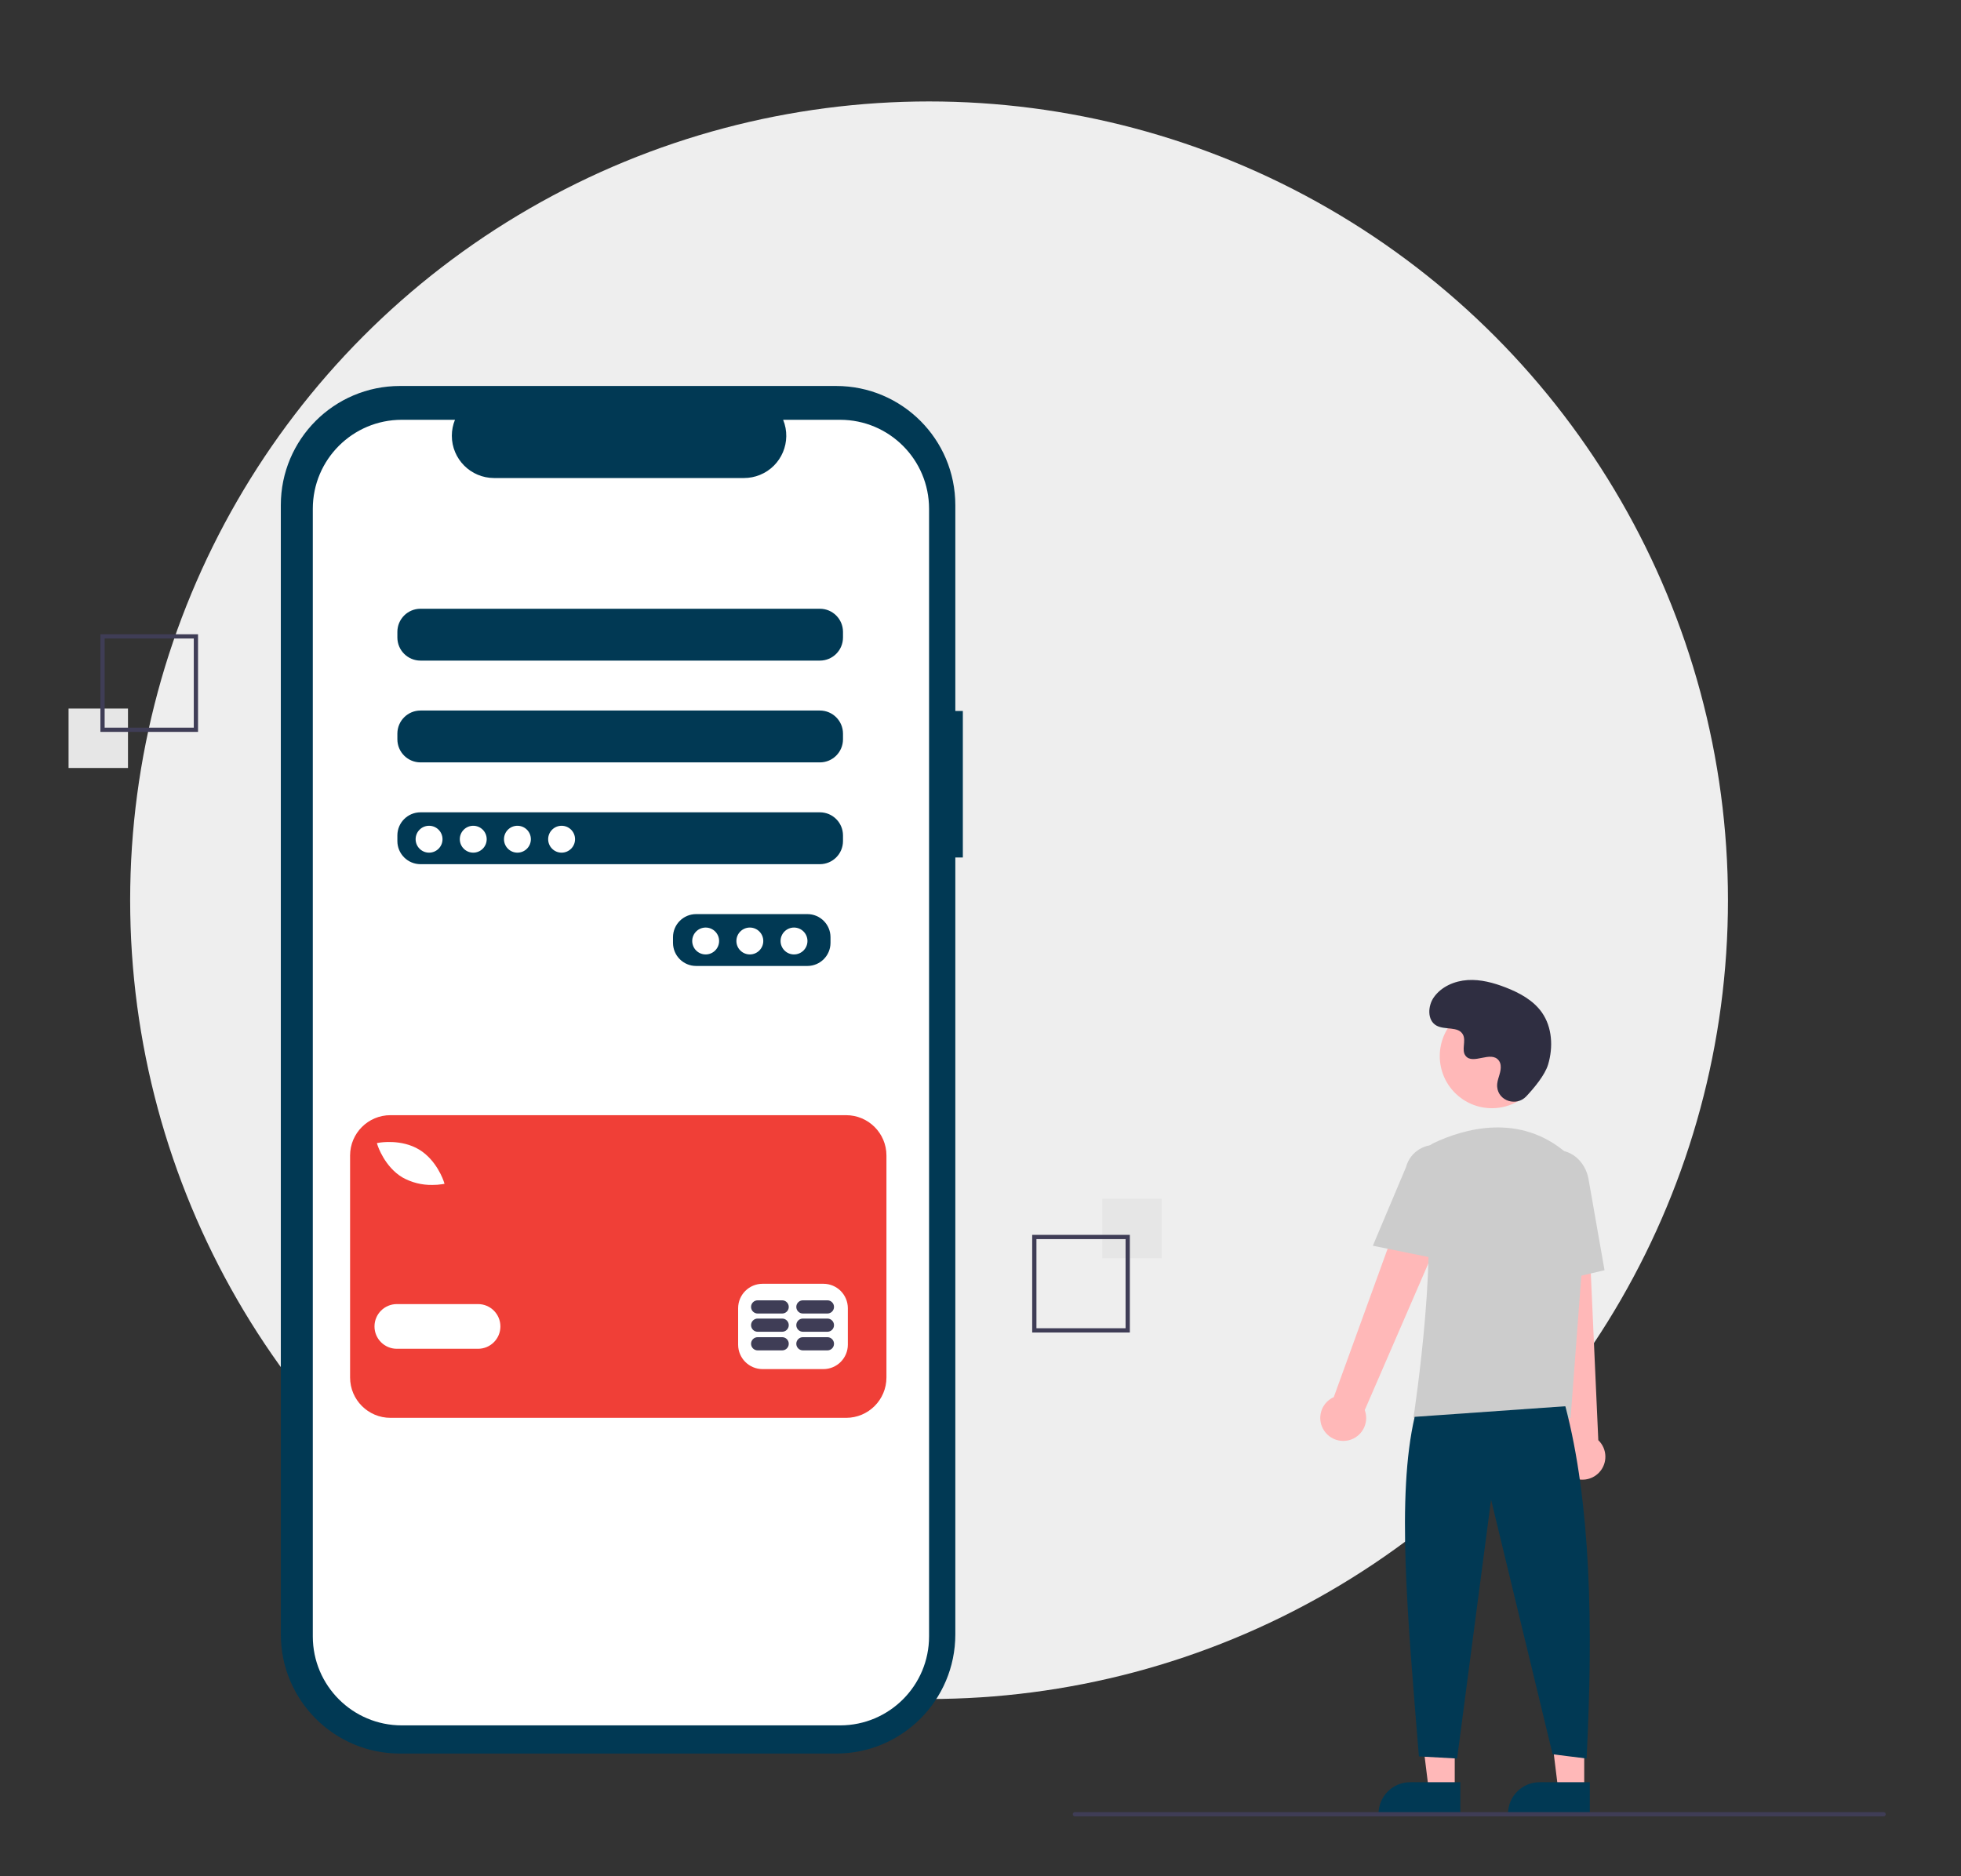 <?xml version="1.0" encoding="utf-8"?>
<!-- Generator: Adobe Illustrator 17.0.0, SVG Export Plug-In . SVG Version: 6.00 Build 0)  -->
<!DOCTYPE svg PUBLIC "-//W3C//DTD SVG 1.1//EN" "http://www.w3.org/Graphics/SVG/1.1/DTD/svg11.dtd">
<svg version="1.1" id="b971039f-e28c-4163-8848-8871ac265cf4"
	 xmlns="http://www.w3.org/2000/svg" xmlns:xlink="http://www.w3.org/1999/xlink" x="0px" y="0px" width="511.389px"
	 height="489.334px" viewBox="0 0 511.389 489.334" enable-background="new 0 0 511.389 489.334" xml:space="preserve">
<rect x="0" y="0" width="511.389" height="489.334" fill="#333333" stroke="none"/>
<circle fill="#EEEEEE" cx="242.28" cy="234.795" r="208.338"/>
<path fill="#013954" d="M251.089,185.434h-1.96v-53.689c0-17.162-13.912-31.074-31.074-31.074H104.307
	c-17.162,0-31.074,13.912-31.074,31.074v0v294.543c0,17.162,13.912,31.074,31.074,31.074l0,0h113.748
	c17.162,0,31.074-13.912,31.074-31.074c0,0,0,0,0,0V223.651h1.96V185.434z"/>
<path fill="#FFFFFF" d="M219.075,109.49h-14.848c2.3,5.638-0.407,12.073-6.045,14.372c-1.322,0.539-2.736,0.816-4.163,0.817h-65.165
	c-6.089,0-11.025-4.937-11.024-11.026c0-1.427,0.277-2.841,0.817-4.163h-13.868c-12.816,0-23.206,10.389-23.206,23.206v294.111
	c0,12.816,10.389,23.206,23.206,23.206l0,0h114.296c12.816,0,23.206-10.389,23.206-23.206V132.696
	C242.28,119.88,231.891,109.49,219.075,109.49L219.075,109.49L219.075,109.49z M216.58,245.93c-0.01,3.316-2.695,6.001-6.011,6.011
	h-29.052c-3.316-0.01-6.001-2.695-6.011-6.011v-1.503c0.01-3.316,2.695-6.001,6.011-6.011h29.052
	c3.316,0.01,6.001,2.695,6.011,6.011L216.58,245.93z M219.836,219.383c-0.01,3.316-2.695,6.001-6.011,6.011H109.639
	c-3.316-0.01-6.001-2.695-6.011-6.011v-1.503c0.01-3.316,2.695-6.001,6.011-6.011h104.186c3.316,0.01,6.001,2.695,6.011,6.011
	L219.836,219.383z M219.836,192.835c-0.01,3.316-2.695,6.001-6.011,6.011H109.639c-3.316-0.01-6.001-2.695-6.011-6.011v-1.503
	c0.01-3.316,2.695-6.001,6.011-6.011h104.186c3.316,0.01,6.001,2.695,6.011,6.011L219.836,192.835z M219.836,166.288
	c-0.01,3.316-2.695,6.001-6.011,6.011H109.639c-3.316-0.01-6.001-2.695-6.011-6.011v-1.503c0.01-3.316,2.695-6.001,6.011-6.011
	h104.186c3.316,0.01,6.001,2.695,6.011,6.011L219.836,166.288z"/>
<circle fill="#FFFFFF" cx="111.893" cy="218.882" r="3.506"/>
<circle fill="#FFFFFF" cx="123.414" cy="218.882" r="3.506"/>
<circle fill="#FFFFFF" cx="134.935" cy="218.882" r="3.506"/>
<circle fill="#FFFFFF" cx="146.455" cy="218.882" r="3.506"/>
<circle fill="#FFFFFF" cx="184.022" cy="245.429" r="3.506"/>
<circle fill="#FFFFFF" cx="195.543" cy="245.429" r="3.506"/>
<circle fill="#FFFFFF" cx="207.063" cy="245.429" r="3.506"/>
<path fill="#F03F37" d="M220.642,290.859H101.821c-5.813,0-10.525,4.712-10.525,10.525v57.892c0,5.813,4.712,10.525,10.525,10.525
	h118.821c5.813,0,10.525-4.712,10.525-10.525v-57.892C231.167,295.572,226.455,290.859,220.642,290.859L220.642,290.859z
	 M98.881,298.039c0.235-0.042,5.799-0.989,10.406,1.783c4.607,2.772,6.377,8.131,6.45,8.358l0.186,0.578l-0.598,0.106
	c-0.853,0.133-1.715,0.196-2.578,0.189c-2.738,0.052-5.441-0.629-7.827-1.973c-4.607-2.771-6.377-8.131-6.45-8.358l-0.186-0.578
	L98.881,298.039z M124.674,351.788h-21.193c-3.219-0.004-5.825-2.616-5.821-5.835c0.004-3.214,2.608-5.818,5.821-5.822h21.193
	c3.219,0.004,5.825,2.616,5.821,5.835C130.492,349.18,127.888,351.785,124.674,351.788z M221.101,350.729
	c-0.01,3.507-2.851,6.348-6.358,6.358h-15.895c-3.507-0.01-6.348-2.851-6.358-6.358v-9.537c0.01-3.507,2.851-6.348,6.358-6.358
	h15.895c3.507,0.01,6.348,2.851,6.358,6.358L221.101,350.729z"/>
<path fill="#3F3D56" d="M203.973,348.763h-6.391c-0.95,0-1.721,0.77-1.721,1.721c0,0.95,0.77,1.721,1.721,1.721l0,0h6.391
	c0.95,0,1.72-0.771,1.72-1.721C205.694,349.534,204.923,348.764,203.973,348.763z"/>
<path fill="#3F3D56" d="M215.772,348.763h-6.391c-0.95,0-1.721,0.77-1.721,1.721c0,0.95,0.77,1.721,1.721,1.721h6.391
	c0.95,0,1.72-0.771,1.72-1.721C217.492,349.534,216.722,348.764,215.772,348.763z"/>
<path fill="#3F3D56" d="M203.972,343.906h-6.391c-0.95,0-1.721,0.77-1.721,1.721c0,0.95,0.77,1.721,1.721,1.721l0,0h6.391
	c0.95,0,1.721-0.77,1.721-1.721C205.693,344.677,204.923,343.906,203.972,343.906z"/>
<path fill="#3F3D56" d="M215.771,343.906h-6.391c-0.95,0-1.721,0.77-1.721,1.721c0,0.95,0.77,1.721,1.721,1.721h6.391
	c0.95,0,1.721-0.77,1.721-1.721C217.491,344.677,216.721,343.906,215.771,343.906L215.771,343.906z"/>
<path fill="#3F3D56" d="M203.972,339.148h-6.391c-0.95,0-1.721,0.77-1.721,1.721s0.77,1.721,1.721,1.721l0,0h6.391
	c0.95,0,1.721-0.77,1.721-1.721S204.923,339.148,203.972,339.148z"/>
<path fill="#3F3D56" d="M215.771,339.148h-6.391c-0.95,0-1.721,0.77-1.721,1.721s0.77,1.721,1.721,1.721h6.391
	c0.95,0,1.721-0.77,1.721-1.721S216.721,339.148,215.771,339.148L215.771,339.148z"/>
<rect x="287.441" y="312.667" fill="#E6E6E6" width="15.498" height="15.498"/>
<path fill="#3F3D56" d="M269.175,322.077h25.462v25.462h-25.462V322.077z M293.53,323.184h-23.248v23.248h23.248V323.184z"/>
<rect x="17.879" y="184.805" fill="#E6E6E6" width="15.498" height="15.498"/>
<path fill="#3F3D56" d="M51.644,190.894H26.182v-25.462h25.462V190.894z M27.289,189.787h23.248v-23.248H27.289V189.787z"/>
<polygon fill="#FFB8B8" points="379.367,466.775 372.581,466.775 369.353,440.6 379.368,440.6 "/>
<path fill="#013954" d="M367.734,464.836h13.087l0,0v8.24l0,0h-21.327l0,0l0,0C359.494,468.525,363.183,464.836,367.734,464.836z"/>
<polygon fill="#FFB8B8" points="413.131,466.775 406.345,466.775 403.117,440.6 413.132,440.6 "/>
<path fill="#013954" d="M401.498,464.836h13.087l0,0v8.24l0,0h-21.327l0,0l0,0C393.258,468.525,396.947,464.836,401.498,464.836z"/>
<path fill="#FFB8B8" d="M345.325,373.168c-1.844-2.717-1.137-6.415,1.581-8.259c0.29-0.197,0.596-0.367,0.916-0.51l23.068-63.58
	l11.351,6.195l-26.339,60.76c1.143,3.098-0.441,6.535-3.539,7.679C349.772,376.408,346.862,375.464,345.325,373.168z"/>
<path fill="#FFB8B8" d="M409.665,385.115c-2.849-1.633-3.834-5.267-2.201-8.116c0.174-0.304,0.375-0.592,0.6-0.86l-7.146-67.257
	l12.918,0.59l2.97,66.156c2.386,2.283,2.469,6.067,0.187,8.453C415.082,386.077,412.053,386.505,409.665,385.115L409.665,385.115z"
	/>
<circle fill="#FFB8B8" cx="389.057" cy="275.447" r="13.595"/>
<path fill="#CCCCCC" d="M409.578,369.819h-40.986l0.049-0.319c0.074-0.477,7.305-47.845,1.971-63.342
	c-1.108-3.154,0.341-6.636,3.359-8.072h0c7.623-3.59,22.255-8.01,34.606,2.717c3.685,3.253,5.624,8.05,5.236,12.95L409.578,369.819z
	"/>
<path fill="#CCCCCC" d="M376.464,328.655l-18.452-3.744l8.649-20.497c1.079-4.141,5.311-6.622,9.451-5.543
	c4.127,1.076,6.609,5.284,5.552,9.416L376.464,328.655z"/>
<path fill="#CCCCCC" d="M400.097,335.606l-1.109-25.429c-0.841-4.78,1.895-9.299,6.104-10.038c4.21-0.736,8.32,2.579,9.165,7.395
	l4.17,23.761L400.097,335.606z"/>
<path fill="#013954" d="M408.215,366.774c6.595,25.117,7.314,57.05,5.535,91.883l-8.856-1.107l-16.052-66.422l-8.856,67.529
	l-9.963-0.553c-2.977-36.548-5.875-67.925-1.107-88.562L408.215,366.774z"/>
<path fill="#2F2E41" d="M398.015,285.953c-2.536,2.702-7.246,1.251-7.577-2.439c-0.026-0.287-0.024-0.575,0.006-0.861
	c0.171-1.635,1.115-3.119,0.889-4.845c-0.051-0.43-0.211-0.839-0.465-1.189c-2.021-2.706-6.765,1.21-8.673-1.239
	c-1.17-1.502,0.205-3.867-0.692-5.546c-1.185-2.216-4.693-1.123-6.893-2.336c-2.448-1.35-2.302-5.106-0.69-7.391
	c1.965-2.786,5.411-4.273,8.814-4.487c3.403-0.214,6.782,0.706,9.959,1.944c3.61,1.407,7.189,3.351,9.41,6.525
	c2.701,3.86,2.961,9.049,1.61,13.562C402.891,280.393,400.086,283.747,398.015,285.953z"/>
<path fill="#3F3D56" d="M491.202,473.74H280.313c-0.306,0-0.554-0.248-0.554-0.553c0-0.306,0.248-0.554,0.554-0.554h210.889
	c0.306,0,0.553,0.248,0.553,0.554C491.755,473.492,491.507,473.74,491.202,473.74z"/>
</svg>
